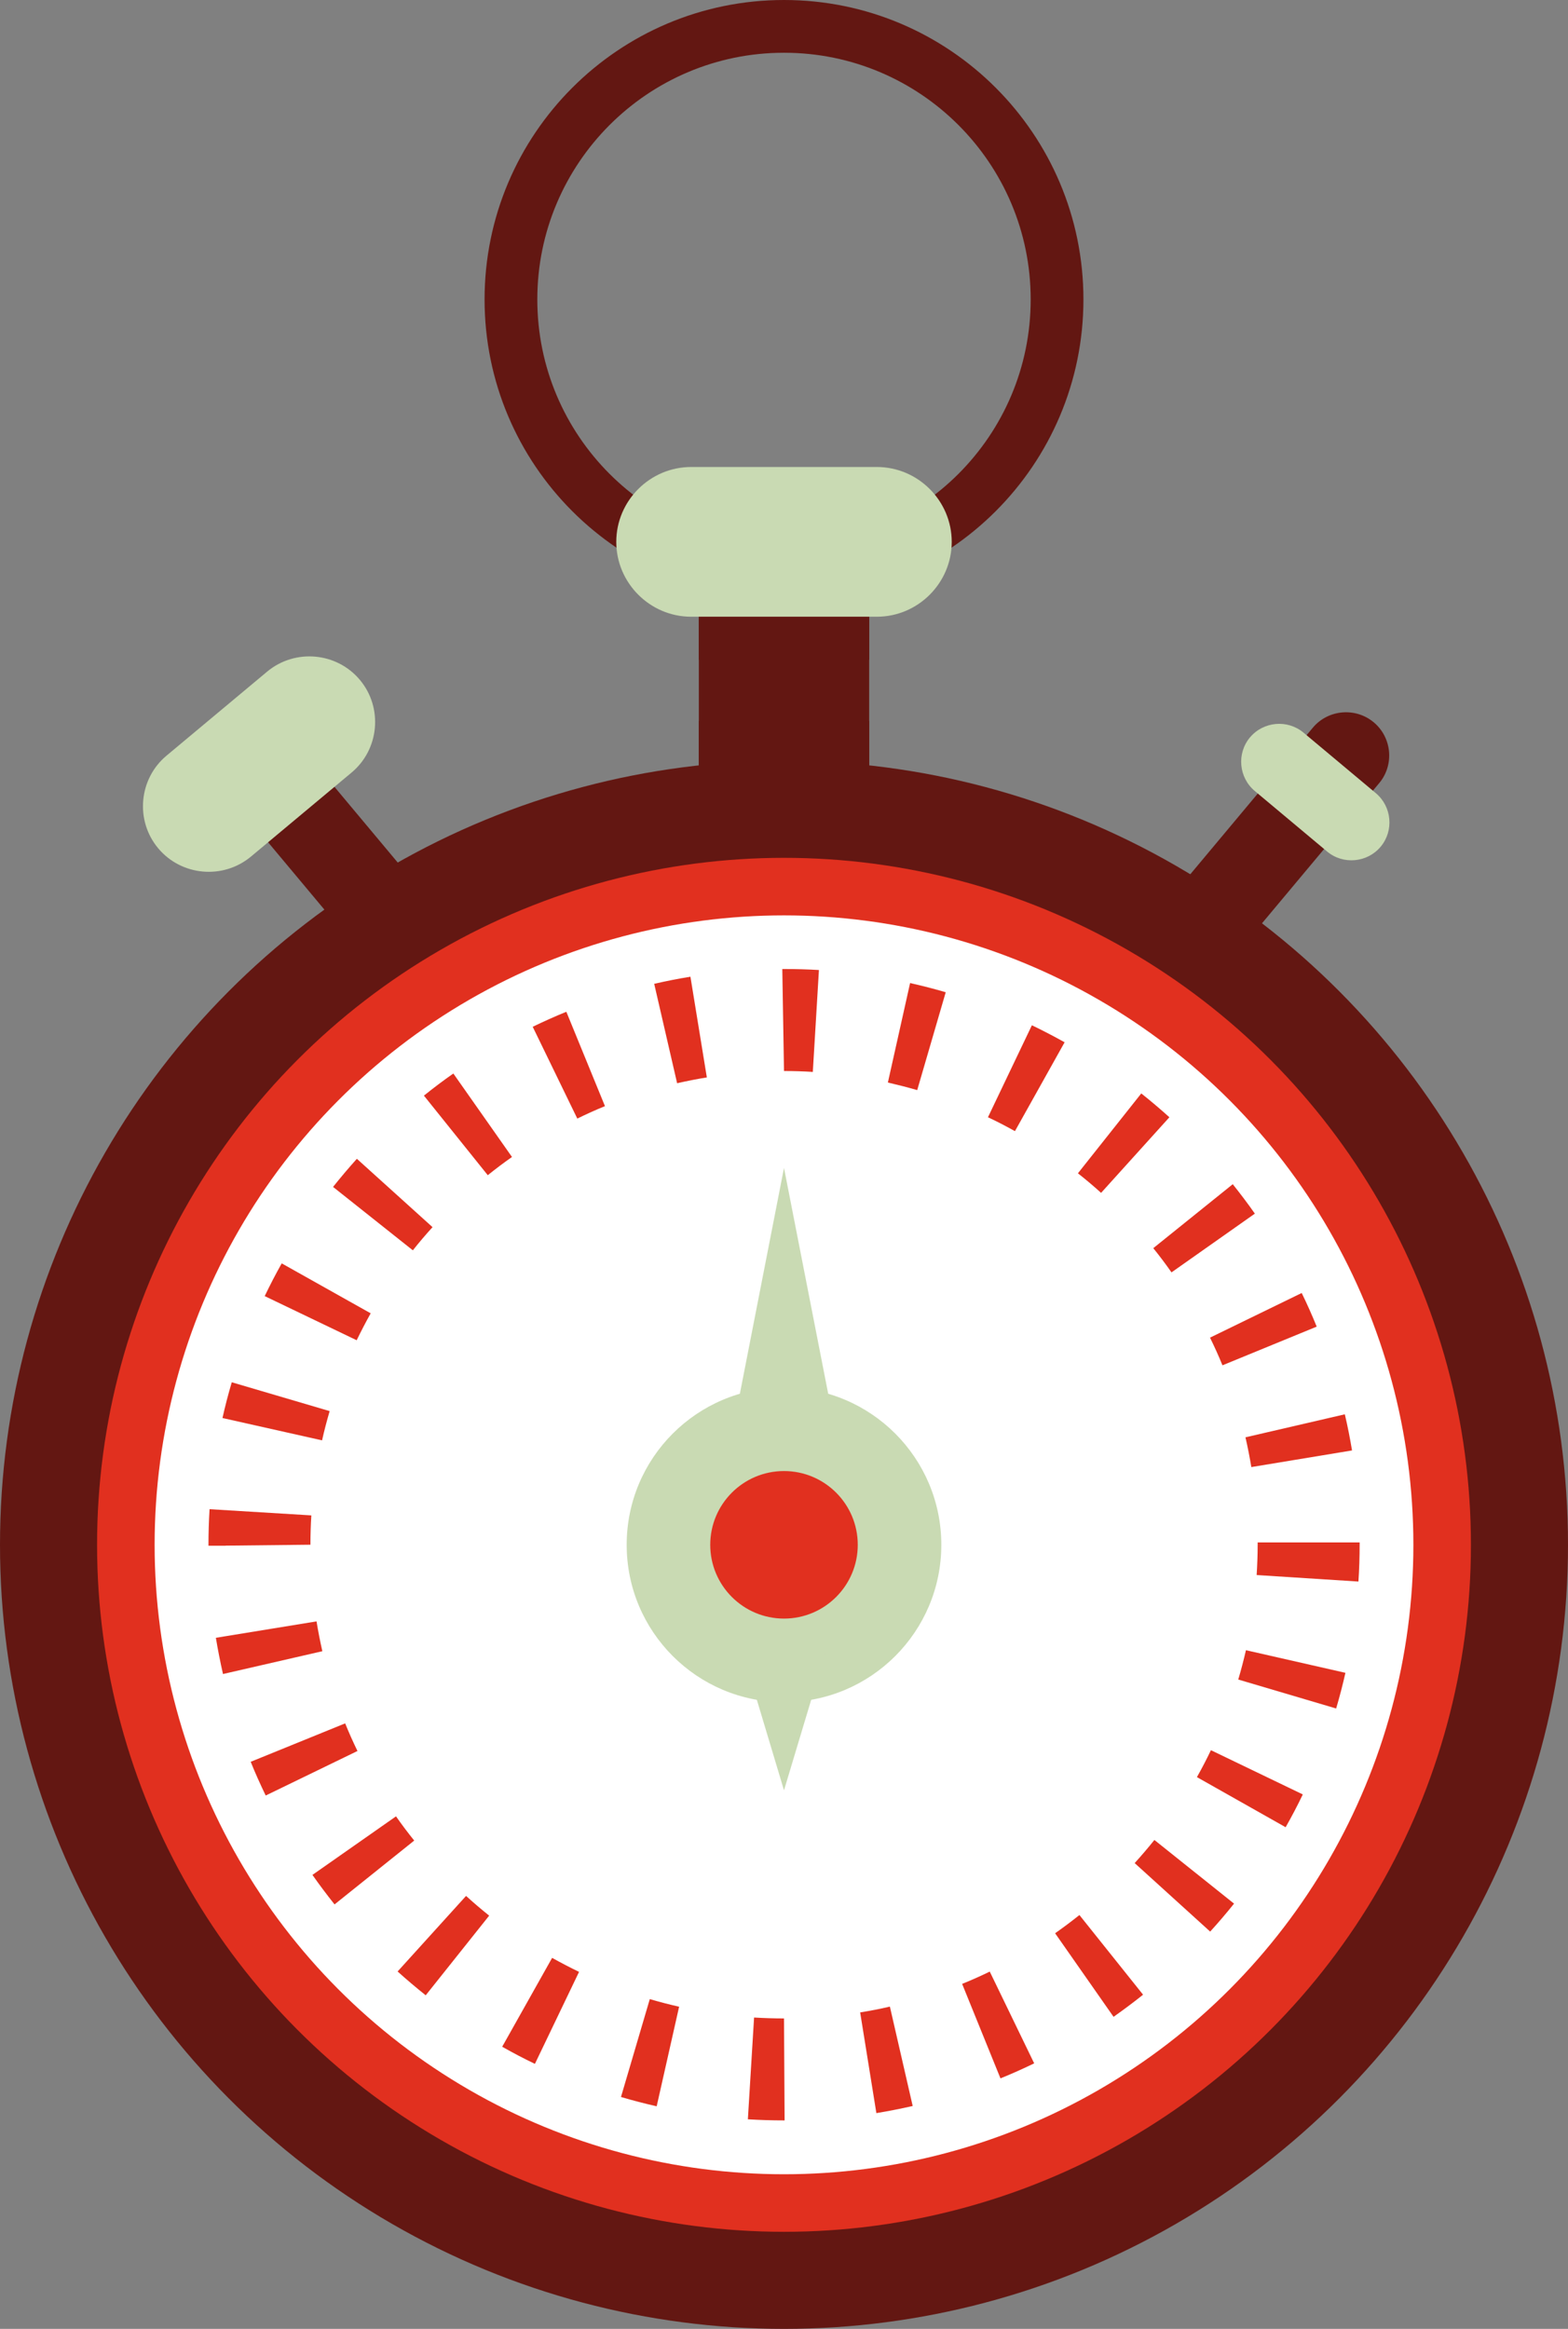 <?xml version="1.0" encoding="UTF-8"?><svg id="Calque_1" xmlns="http://www.w3.org/2000/svg" viewBox="0 0 156.68 232.69"><rect x="0" y="0" width="156.68" height="232.69" fill="#808080" stroke="none"/><path d="M78.34,103.85h0c-4.68,0-8.51-3.83-8.51-8.51v-38.66c0-4.68,3.83-8.51,8.51-8.51h0c4.68,0,8.51,3.83,8.51,8.51v38.66c0,4.68-3.83,8.51-8.51,8.51Z" fill="#631712" stroke-width="0"/><path d="M78.34,71.57c-2.88,0-5.71.17-8.51.47v23.3c0,4.68,3.83,8.51,8.51,8.51s8.51-3.83,8.51-8.51v-23.3c-2.8-.3-5.63-.47-8.51-.47Z" fill="#631712" stroke-width="0"/><path d="M69.83,56.67v9.25h17.02v-9.25c0-2.2-.87-4.19-2.25-5.71h-12.52c-1.38,1.51-2.25,3.51-2.25,5.71Z" fill="#631712" stroke-width="0"/><path d="M115.24,98.5h0c-1.82-1.52-2.07-4.26-.54-6.08l16.48-19.71c1.52-1.82,4.26-2.07,6.09-.54h0c1.82,1.52,2.07,4.26.54,6.08l-16.48,19.71c-1.52,1.82-4.26,2.07-6.09.54Z" fill="#631712" stroke-width="0"/><path d="M132.61,85.08l-7.23-6.05c-1.6-1.34-1.82-3.75-.48-5.35h0c1.34-1.6,3.75-1.82,5.35-.48l7.23,6.05c1.6,1.34,1.82,3.75.48,5.35h0c-1.34,1.6-3.75,1.82-5.35.48Z" fill="#c9dab3" stroke-width="0"/><path d="M44.42,98.5h0c1.82-1.52,2.07-4.26.54-6.08l-16.48-19.71c-1.52-1.82-4.26-2.07-6.09-.54h0c-1.82,1.52-2.07,4.26-.54,6.08l16.48,19.71c1.52,1.82,4.26,2.07,6.09.54Z" fill="#631712" stroke-width="0"/><path d="M25.07,85.59l10.06-8.4c2.78-2.32,3.15-6.49.83-9.26h0c-2.32-2.77-6.48-3.14-9.26-.83l-10.06,8.4c-2.78,2.32-3.15,6.49-.83,9.26h0c2.32,2.77,6.48,3.14,9.26.83Z" fill="#c9dab3" stroke-width="0"/><circle cx="78.34" cy="154.35" r="78.34" fill="#631712" stroke-width="0"/><circle cx="78.34" cy="154.35" r="68.64" fill="#e1301f" stroke-width="0"/><circle cx="78.34" cy="154.35" r="62.89" fill="#fff" stroke-width="0"/><path d="M78.4,211.86h-.06c-1.21,0-2.42-.04-3.61-.11l.62-10.17c.99.06,1.99.09,2.99.09l.06,10.19ZM87.57,211.13l-1.62-10.06c1-.16,1.99-.35,2.97-.58l2.28,9.93c-1.19.27-2.41.51-3.62.71ZM65.62,210.45c-1.19-.27-2.39-.58-3.57-.93l2.88-9.78c.96.28,1.94.54,2.93.76l-2.24,9.94ZM99.97,207.66l-3.83-9.44c.94-.38,1.86-.79,2.76-1.23l4.44,9.17c-1.1.53-2.23,1.04-3.37,1.5ZM53.45,206.21c-1.09-.52-2.19-1.1-3.27-1.71l4.99-8.88c.88.49,1.78.96,2.69,1.4l-4.41,9.19ZM111.27,201.51l-5.84-8.35c.83-.58,1.64-1.19,2.43-1.82l6.36,7.96c-.96.77-1.96,1.51-2.95,2.21ZM42.54,199.36c-.95-.76-1.9-1.56-2.81-2.38l6.84-7.55c.75.68,1.52,1.34,2.31,1.97l-6.35,7.97ZM120.93,193l-7.55-6.85c.68-.75,1.34-1.52,1.97-2.31l7.96,6.36c-.76.95-1.56,1.89-2.39,2.8ZM33.43,190.28c-.76-.96-1.51-1.95-2.21-2.95l8.35-5.85c.58.83,1.19,1.64,1.82,2.42l-7.95,6.37ZM128.47,182.57l-8.87-5.01c.5-.88.96-1.77,1.4-2.69l9.18,4.42c-.53,1.11-1.11,2.21-1.71,3.27ZM26.55,179.4c-.53-1.1-1.04-2.23-1.5-3.37l9.44-3.84c.38.94.79,1.86,1.23,2.76l-9.17,4.45ZM133.5,170.7l-9.77-2.89c.29-.97.54-1.94.77-2.93l9.94,2.26c-.27,1.19-.58,2.39-.93,3.57ZM22.28,167.25c-.27-1.19-.51-2.41-.71-3.61l10.06-1.64c.16,1,.36,2,.58,2.98l-9.93,2.28ZM135.74,158.02l-10.17-.65c.06-1,.1-2.01.1-3.03v-.23s10.19,0,10.19,0v.17c0,1.28-.04,2.52-.12,3.73ZM22.56,154.44h-1.73c0-1.29.04-2.47.11-3.65l10.17.62c-.06.97-.09,1.95-.09,2.93l-8.46.09ZM125.04,146.59c-.17-1-.36-2-.59-2.98l9.93-2.3c.28,1.19.52,2.41.72,3.61l-10.05,1.66ZM32.17,143.91l-9.94-2.23c.27-1.2.58-2.4.93-3.57l9.78,2.88c-.28.96-.54,1.94-.76,2.93ZM122.15,136.41c-.38-.94-.8-1.86-1.24-2.76l9.16-4.46c.54,1.1,1.04,2.23,1.5,3.36l-9.43,3.87ZM35.64,133.91l-9.19-4.41c.53-1.1,1.1-2.21,1.7-3.27l8.89,4.99c-.49.88-.96,1.78-1.4,2.69ZM117.06,127.13c-.58-.83-1.19-1.64-1.82-2.42l7.94-6.39c.76.95,1.51,1.94,2.21,2.94l-8.33,5.87ZM41.26,124.93l-7.98-6.34c.76-.95,1.56-1.9,2.38-2.81l7.56,6.83c-.68.75-1.34,1.52-1.97,2.32ZM110.03,119.19c-.75-.68-1.52-1.33-2.32-1.96l6.33-7.98c.97.77,1.91,1.57,2.81,2.38l-6.83,7.56ZM48.74,117.42l-6.38-7.95c.96-.77,1.95-1.52,2.94-2.21l5.86,8.34c-.83.58-1.64,1.19-2.42,1.82ZM101.42,113.02c-.88-.49-1.78-.96-2.7-1.39l4.39-9.19c1.1.53,2.2,1.1,3.27,1.7l-4.97,8.89ZM57.68,111.75l-4.45-9.16c1.1-.53,2.23-1.04,3.36-1.5l3.86,9.43c-.94.38-1.86.8-2.76,1.24ZM91.66,108.92c-.97-.28-1.95-.53-2.94-.76l2.22-9.94c1.18.27,2.38.57,3.56.92l-2.85,9.78ZM67.66,108.23l-2.29-9.93c1.2-.28,2.42-.52,3.62-.71l1.64,10.06c-1,.16-1.99.36-2.97.58ZM81.23,107.1c-.95-.06-1.92-.09-2.89-.09l-.17-10.19h.17c1.17,0,2.34.03,3.49.1l-.61,10.17Z" fill="#e1301f" stroke-width="0"/><path d="M78.34,0c-16.52,0-29.92,13.4-29.92,29.92s13.4,29.92,29.92,29.92,29.92-13.4,29.92-29.92S94.86,0,78.34,0ZM78.34,54.57c-13.61,0-24.65-11.04-24.65-24.65s11.04-24.65,24.65-24.65,24.65,11.04,24.65,24.65-11.04,24.65-24.65,24.65Z" fill="#631712" stroke-width="0"/><path d="M87.62,61.62h-18.56c-4.11,0-7.48-3.37-7.48-7.48h0c0-4.11,3.37-7.48,7.48-7.48h18.56c4.11,0,7.48,3.37,7.48,7.48h0c0,4.11-3.37,7.48-7.48,7.48Z" fill="#c9dab3" stroke-width="0"/><circle cx="78.34" cy="154.35" r="15.72" fill="#c9dab3" stroke-width="0"/><polygon points="78.34 116.69 70.98 154.35 85.71 154.35 78.34 116.69" fill="#c9dab3" stroke-width="0"/><polygon points="78.34 178.88 85.71 154.35 70.98 154.35 78.34 178.88" fill="#c9dab3" stroke-width="0"/><path d="M85.71,154.35c0,4.07-3.3,7.37-7.37,7.37s-7.37-3.3-7.37-7.37,3.3-7.37,7.37-7.37,7.37,3.3,7.37,7.37Z" fill="#e1301f" stroke-width="0"/></svg>